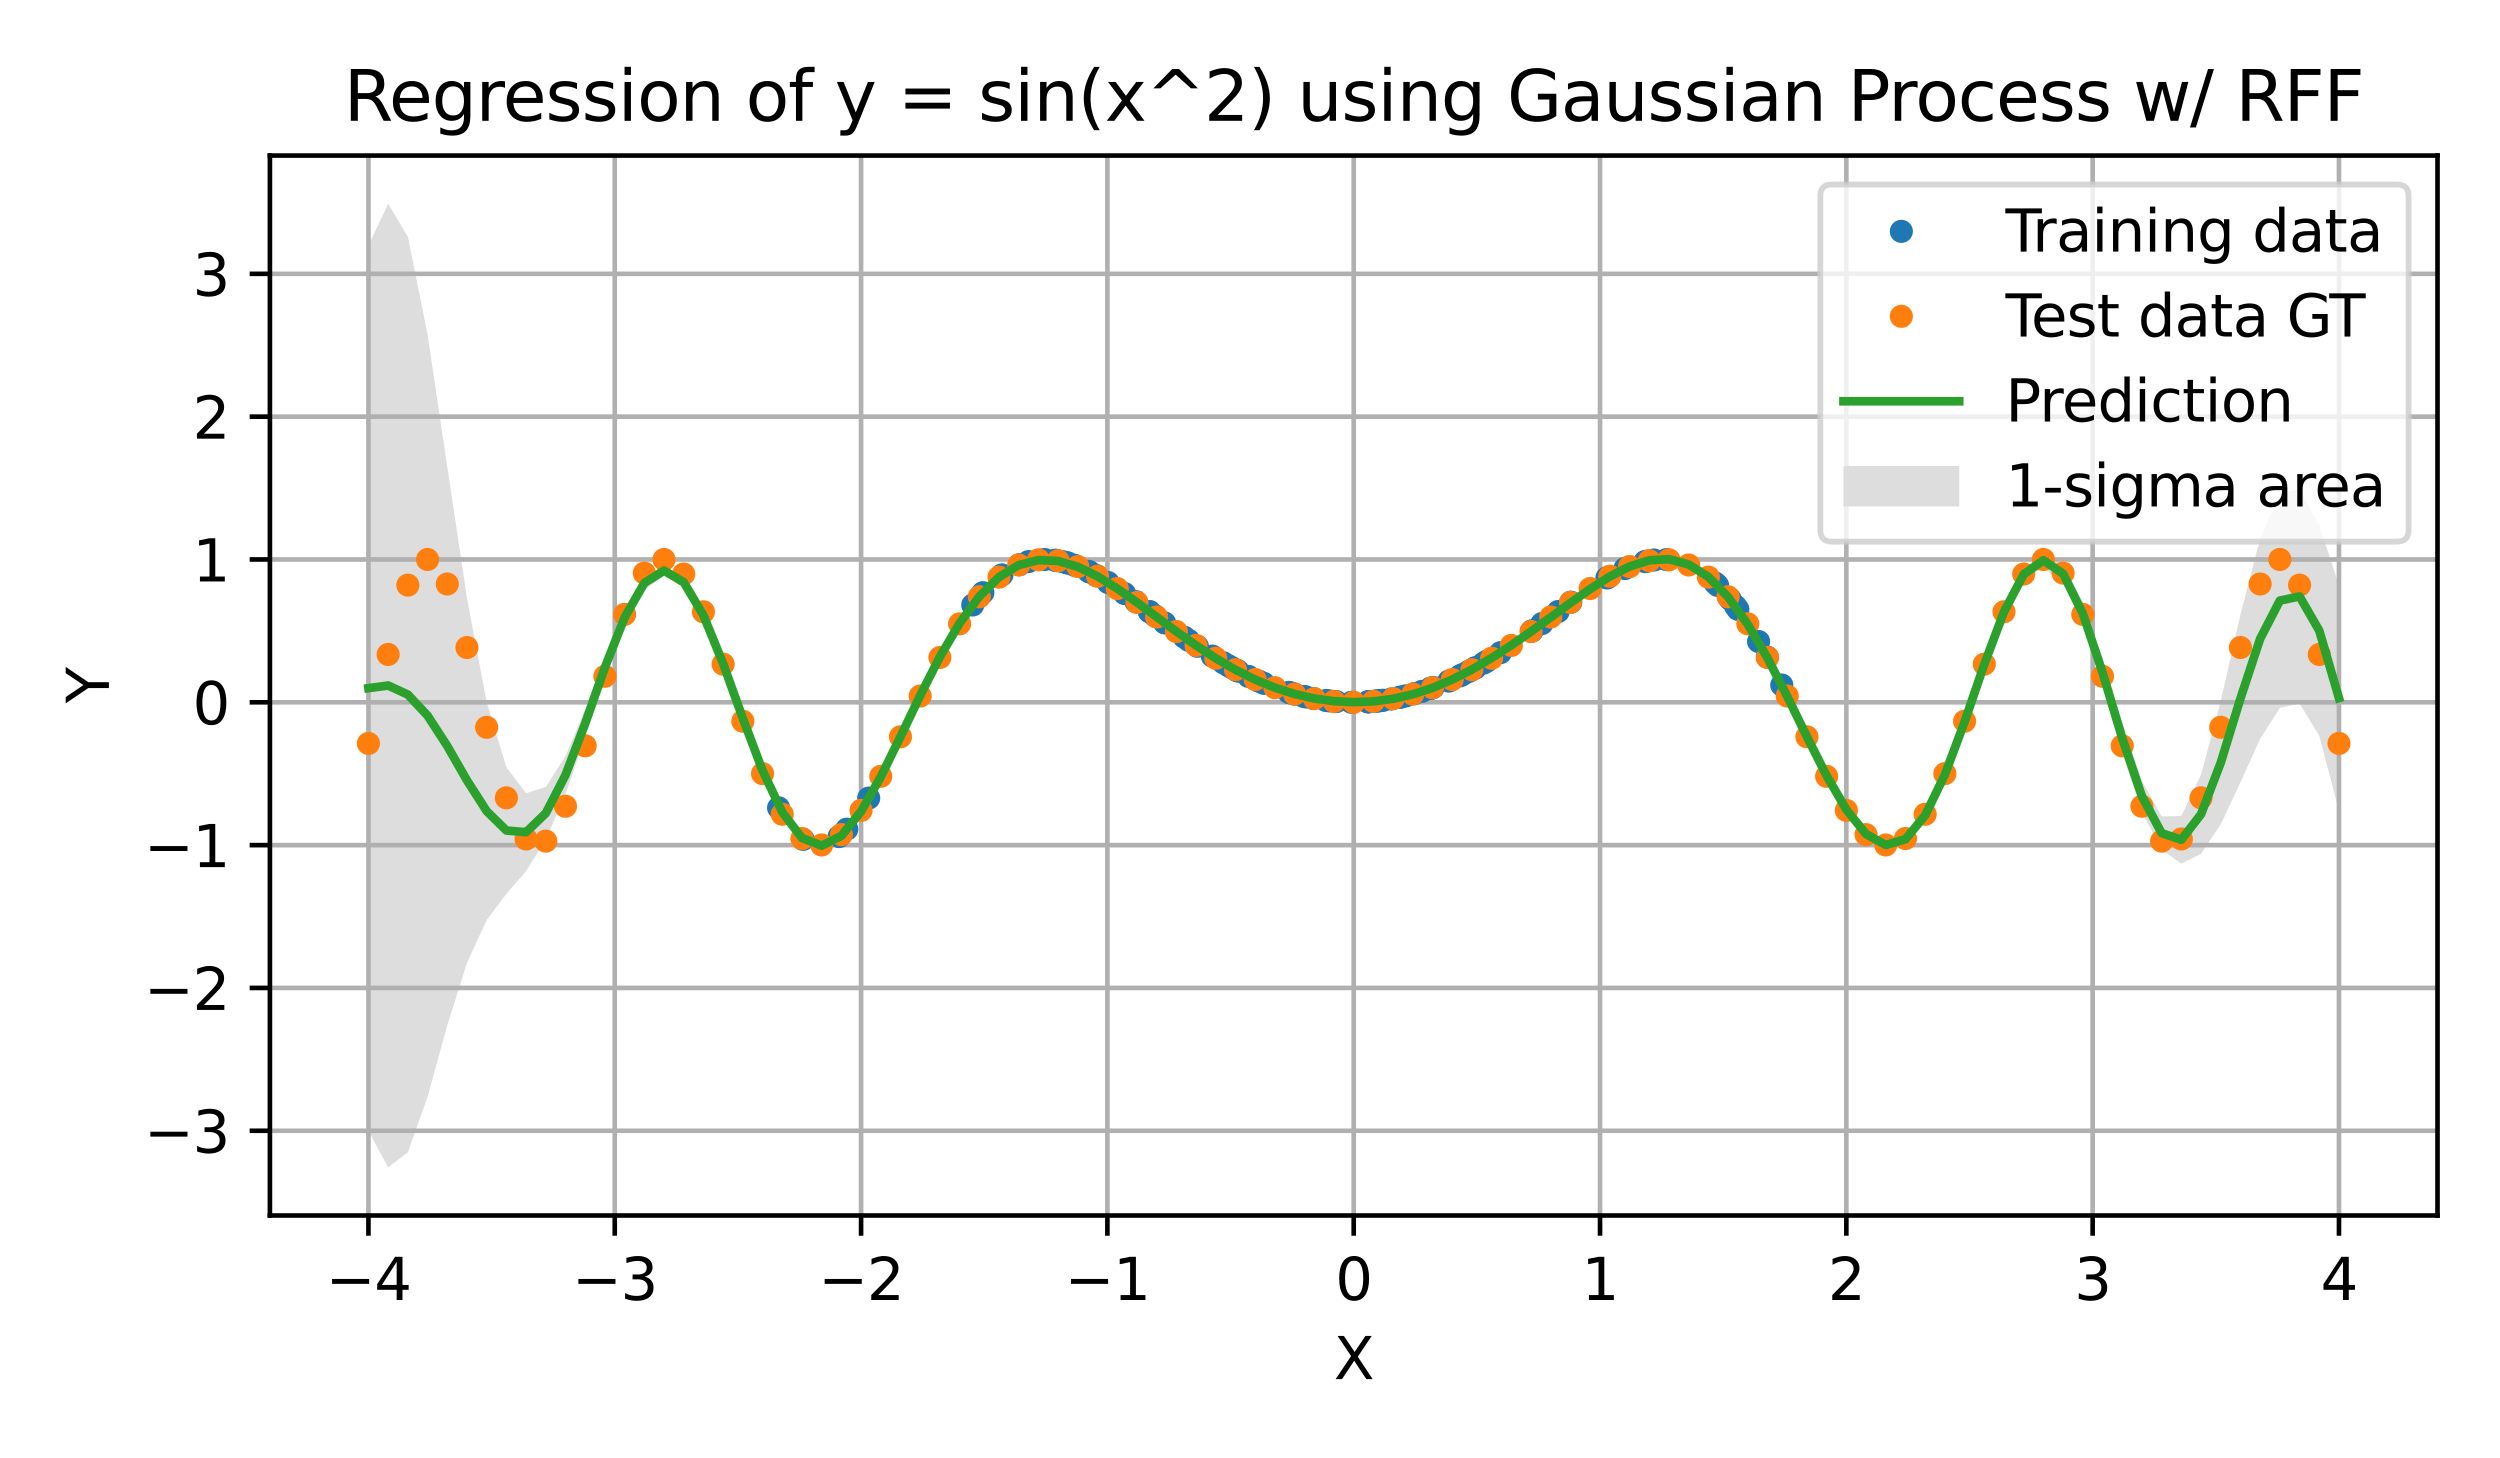 <?xml version="1.0" encoding="utf-8" standalone="no"?>
<!DOCTYPE svg PUBLIC "-//W3C//DTD SVG 1.1//EN"
  "http://www.w3.org/Graphics/SVG/1.1/DTD/svg11.dtd">
<svg xmlns:xlink="http://www.w3.org/1999/xlink" width="432pt" height="252pt" viewBox="0 0 432 252" xmlns="http://www.w3.org/2000/svg" version="1.1">
 <defs>
  <style type="text/css">*{stroke-linejoin: round; stroke-linecap: butt}</style>
 </defs>
 <g id="figure_1">
  <g id="patch_1">
   <path d="M 0 252 
L 432 252 
L 432 0 
L 0 0 
z
" style="fill: #ffffff"/>
  </g>
  <g id="axes_1">
   <g id="patch_2">
    <path d="M 46.64 210.04 
L 421.2 210.04 
L 421.2 26.88 
L 46.64 26.88 
z
" style="fill: #ffffff"/>
   </g>
   <g id="PolyCollection_1">
    <path d="M 63.665 42.389 
L 63.665 195.432 
L 67.071 201.715 
L 70.476 199.138 
L 73.881 189.523 
L 77.286 177.208 
L 80.691 166.371 
L 84.096 158.994 
L 87.501 154.451 
L 90.906 150.533 
L 94.311 145.086 
L 97.716 137.204 
L 101.121 127.418 
L 104.527 117.171 
L 107.932 108.182 
L 111.337 101.961 
L 114.742 99.533 
L 118.147 101.288 
L 121.552 106.849 
L 124.957 115.102 
L 128.362 124.506 
L 131.767 133.458 
L 135.172 140.597 
L 138.577 145.017 
L 141.983 146.325 
L 145.388 144.599 
L 148.793 140.344 
L 152.198 134.335 
L 155.603 127.39 
L 159.008 120.264 
L 162.413 113.578 
L 165.818 107.77 
L 169.223 103.122 
L 172.628 99.772 
L 176.033 97.704 
L 179.439 96.821 
L 182.844 96.981 
L 186.249 97.987 
L 189.654 99.631 
L 193.059 101.735 
L 196.464 104.118 
L 199.869 106.628 
L 203.274 109.147 
L 206.679 111.559 
L 210.084 113.777 
L 213.489 115.759 
L 216.895 117.462 
L 220.3 118.855 
L 223.705 119.942 
L 227.11 120.72 
L 230.515 121.186 
L 233.92 121.356 
L 237.325 121.224 
L 240.73 120.77 
L 244.135 119.996 
L 247.54 118.891 
L 250.945 117.451 
L 254.351 115.713 
L 257.756 113.722 
L 261.161 111.515 
L 264.566 109.152 
L 267.971 106.693 
L 271.376 104.204 
L 274.781 101.807 
L 278.186 99.653 
L 281.591 97.924 
L 284.996 96.853 
L 288.401 96.678 
L 291.807 97.59 
L 295.212 99.748 
L 298.617 103.225 
L 302.022 107.965 
L 305.427 113.797 
L 308.832 120.42 
L 312.237 127.39 
L 315.642 134.15 
L 319.047 140.031 
L 322.452 144.278 
L 325.857 146.189 
L 329.263 145.233 
L 332.668 141.153 
L 336.073 134.159 
L 339.478 125.055 
L 342.883 115.207 
L 346.288 106.347 
L 349.693 100.193 
L 353.098 98.084 
L 356.503 100.749 
L 359.908 108.034 
L 363.313 118.625 
L 366.719 130.222 
L 370.124 140.269 
L 373.529 146.856 
L 376.934 149.219 
L 380.339 147.529 
L 383.744 142.459 
L 387.149 135.194 
L 390.554 127.663 
L 393.959 122.326 
L 397.364 121.559 
L 400.769 127.152 
L 404.175 140.145 
L 404.175 101.116 
L 404.175 101.116 
L 400.769 90.796 
L 397.364 84.566 
L 393.959 85.24 
L 390.554 93.091 
L 387.149 106.199 
L 383.744 121.136 
L 380.339 133.866 
L 376.934 141.004 
L 373.529 141.077 
L 370.124 134.916 
L 366.719 124.883 
L 363.313 113.754 
L 359.908 104.004 
L 356.503 97.532 
L 353.098 95.535 
L 349.693 98.302 
L 346.288 105.089 
L 342.883 114.379 
L 339.478 124.415 
L 336.073 133.584 
L 332.668 140.633 
L 329.263 144.802 
L 325.857 145.843 
L 322.452 143.971 
L 319.047 139.76 
L 315.642 133.932 
L 312.237 127.202 
L 308.832 120.248 
L 305.427 113.644 
L 302.022 107.824 
L 298.617 103.098 
L 295.212 99.641 
L 291.807 97.489 
L 288.401 96.584 
L 284.996 96.78 
L 281.591 97.854 
L 278.186 99.58 
L 274.781 101.747 
L 271.376 104.149 
L 267.971 106.635 
L 264.566 109.102 
L 261.161 111.467 
L 257.756 113.672 
L 254.351 115.672 
L 250.945 117.408 
L 247.54 118.841 
L 244.135 119.955 
L 240.73 120.731 
L 237.325 121.175 
L 233.92 121.312 
L 230.515 121.146 
L 227.11 120.673 
L 223.705 119.9 
L 220.3 118.815 
L 216.895 117.413 
L 213.489 115.716 
L 210.084 113.736 
L 206.679 111.503 
L 203.274 109.091 
L 199.869 106.577 
L 196.464 104.057 
L 193.059 101.669 
L 189.654 99.564 
L 186.249 97.907 
L 182.844 96.9 
L 179.439 96.737 
L 176.033 97.602 
L 172.628 99.665 
L 169.223 103.017 
L 165.818 107.641 
L 162.413 113.426 
L 159.008 120.106 
L 155.603 127.219 
L 152.198 134.14 
L 148.793 140.096 
L 145.388 144.266 
L 141.983 145.931 
L 138.577 144.585 
L 135.172 140.086 
L 131.767 132.832 
L 128.362 123.765 
L 124.957 114.237 
L 121.552 105.8 
L 118.147 99.909 
L 114.742 97.656 
L 111.337 99.535 
L 107.932 105.215 
L 104.527 113.492 
L 101.121 122.6 
L 97.716 130.658 
L 94.311 135.972 
L 90.906 137.073 
L 87.501 132.571 
L 84.096 121.331 
L 80.691 103.319 
L 77.286 80.618 
L 73.881 57.792 
L 70.476 40.909 
L 67.071 35.205 
L 63.665 42.389 
z
" clip-path="url(#p728f695032)" style="fill: #dddddd"/>
   </g>
   <g id="matplotlib.axis_1">
    <g id="xtick_1">
     <g id="line2d_1">
      <path d="M 63.665 210.04 
L 63.665 26.88 
" clip-path="url(#p728f695032)" style="fill: none; stroke: #b0b0b0; stroke-width: 0.8; stroke-linecap: square"/>
     </g>
     <g id="line2d_2">
      <defs>
       <path id="mf29e3abd50" d="M 0 0 
L 0 3.5 
" style="stroke: #000000; stroke-width: 0.8"/>
      </defs>
      <g>
       <use xlink:href="#mf29e3abd50" x="63.665" y="210.04" style="stroke: #000000; stroke-width: 0.8"/>
      </g>
     </g>
     <g id="text_1">
      <!-- −4 -->
      <g transform="translate(56.294 224.638) scale(0.1 -0.1)">
       <defs>
        <path id="DejaVuSans-2212" d="M 678 2272 
L 4684 2272 
L 4684 1741 
L 678 1741 
L 678 2272 
z
" transform="scale(0.016)"/>
        <path id="DejaVuSans-34" d="M 2419 4116 
L 825 1625 
L 2419 1625 
L 2419 4116 
z
M 2253 4666 
L 3047 4666 
L 3047 1625 
L 3713 1625 
L 3713 1100 
L 3047 1100 
L 3047 0 
L 2419 0 
L 2419 1100 
L 313 1100 
L 313 1709 
L 2253 4666 
z
" transform="scale(0.016)"/>
       </defs>
       <use xlink:href="#DejaVuSans-2212"/>
       <use xlink:href="#DejaVuSans-34" x="83.789"/>
      </g>
     </g>
    </g>
    <g id="xtick_2">
     <g id="line2d_3">
      <path d="M 106.229 210.04 
L 106.229 26.88 
" clip-path="url(#p728f695032)" style="fill: none; stroke: #b0b0b0; stroke-width: 0.8; stroke-linecap: square"/>
     </g>
     <g id="line2d_4">
      <g>
       <use xlink:href="#mf29e3abd50" x="106.229" y="210.04" style="stroke: #000000; stroke-width: 0.8"/>
      </g>
     </g>
     <g id="text_2">
      <!-- −3 -->
      <g transform="translate(98.858 224.638) scale(0.1 -0.1)">
       <defs>
        <path id="DejaVuSans-33" d="M 2597 2516 
Q 3050 2419 3304 2112 
Q 3559 1806 3559 1356 
Q 3559 666 3084 287 
Q 2609 -91 1734 -91 
Q 1441 -91 1130 -33 
Q 819 25 488 141 
L 488 750 
Q 750 597 1062 519 
Q 1375 441 1716 441 
Q 2309 441 2620 675 
Q 2931 909 2931 1356 
Q 2931 1769 2642 2001 
Q 2353 2234 1838 2234 
L 1294 2234 
L 1294 2753 
L 1863 2753 
Q 2328 2753 2575 2939 
Q 2822 3125 2822 3475 
Q 2822 3834 2567 4026 
Q 2313 4219 1838 4219 
Q 1578 4219 1281 4162 
Q 984 4106 628 3988 
L 628 4550 
Q 988 4650 1302 4700 
Q 1616 4750 1894 4750 
Q 2613 4750 3031 4423 
Q 3450 4097 3450 3541 
Q 3450 3153 3228 2886 
Q 3006 2619 2597 2516 
z
" transform="scale(0.016)"/>
       </defs>
       <use xlink:href="#DejaVuSans-2212"/>
       <use xlink:href="#DejaVuSans-33" x="83.789"/>
      </g>
     </g>
    </g>
    <g id="xtick_3">
     <g id="line2d_5">
      <path d="M 148.793 210.04 
L 148.793 26.88 
" clip-path="url(#p728f695032)" style="fill: none; stroke: #b0b0b0; stroke-width: 0.8; stroke-linecap: square"/>
     </g>
     <g id="line2d_6">
      <g>
       <use xlink:href="#mf29e3abd50" x="148.793" y="210.04" style="stroke: #000000; stroke-width: 0.8"/>
      </g>
     </g>
     <g id="text_3">
      <!-- −2 -->
      <g transform="translate(141.422 224.638) scale(0.1 -0.1)">
       <defs>
        <path id="DejaVuSans-32" d="M 1228 531 
L 3431 531 
L 3431 0 
L 469 0 
L 469 531 
Q 828 903 1448 1529 
Q 2069 2156 2228 2338 
Q 2531 2678 2651 2914 
Q 2772 3150 2772 3378 
Q 2772 3750 2511 3984 
Q 2250 4219 1831 4219 
Q 1534 4219 1204 4116 
Q 875 4013 500 3803 
L 500 4441 
Q 881 4594 1212 4672 
Q 1544 4750 1819 4750 
Q 2544 4750 2975 4387 
Q 3406 4025 3406 3419 
Q 3406 3131 3298 2873 
Q 3191 2616 2906 2266 
Q 2828 2175 2409 1742 
Q 1991 1309 1228 531 
z
" transform="scale(0.016)"/>
       </defs>
       <use xlink:href="#DejaVuSans-2212"/>
       <use xlink:href="#DejaVuSans-32" x="83.789"/>
      </g>
     </g>
    </g>
    <g id="xtick_4">
     <g id="line2d_7">
      <path d="M 191.356 210.04 
L 191.356 26.88 
" clip-path="url(#p728f695032)" style="fill: none; stroke: #b0b0b0; stroke-width: 0.8; stroke-linecap: square"/>
     </g>
     <g id="line2d_8">
      <g>
       <use xlink:href="#mf29e3abd50" x="191.356" y="210.04" style="stroke: #000000; stroke-width: 0.8"/>
      </g>
     </g>
     <g id="text_4">
      <!-- −1 -->
      <g transform="translate(183.985 224.638) scale(0.1 -0.1)">
       <defs>
        <path id="DejaVuSans-31" d="M 794 531 
L 1825 531 
L 1825 4091 
L 703 3866 
L 703 4441 
L 1819 4666 
L 2450 4666 
L 2450 531 
L 3481 531 
L 3481 0 
L 794 0 
L 794 531 
z
" transform="scale(0.016)"/>
       </defs>
       <use xlink:href="#DejaVuSans-2212"/>
       <use xlink:href="#DejaVuSans-31" x="83.789"/>
      </g>
     </g>
    </g>
    <g id="xtick_5">
     <g id="line2d_9">
      <path d="M 233.92 210.04 
L 233.92 26.88 
" clip-path="url(#p728f695032)" style="fill: none; stroke: #b0b0b0; stroke-width: 0.8; stroke-linecap: square"/>
     </g>
     <g id="line2d_10">
      <g>
       <use xlink:href="#mf29e3abd50" x="233.92" y="210.04" style="stroke: #000000; stroke-width: 0.8"/>
      </g>
     </g>
     <g id="text_5">
      <!-- 0 -->
      <g transform="translate(230.739 224.638) scale(0.1 -0.1)">
       <defs>
        <path id="DejaVuSans-30" d="M 2034 4250 
Q 1547 4250 1301 3770 
Q 1056 3291 1056 2328 
Q 1056 1369 1301 889 
Q 1547 409 2034 409 
Q 2525 409 2770 889 
Q 3016 1369 3016 2328 
Q 3016 3291 2770 3770 
Q 2525 4250 2034 4250 
z
M 2034 4750 
Q 2819 4750 3233 4129 
Q 3647 3509 3647 2328 
Q 3647 1150 3233 529 
Q 2819 -91 2034 -91 
Q 1250 -91 836 529 
Q 422 1150 422 2328 
Q 422 3509 836 4129 
Q 1250 4750 2034 4750 
z
" transform="scale(0.016)"/>
       </defs>
       <use xlink:href="#DejaVuSans-30"/>
      </g>
     </g>
    </g>
    <g id="xtick_6">
     <g id="line2d_11">
      <path d="M 276.484 210.04 
L 276.484 26.88 
" clip-path="url(#p728f695032)" style="fill: none; stroke: #b0b0b0; stroke-width: 0.8; stroke-linecap: square"/>
     </g>
     <g id="line2d_12">
      <g>
       <use xlink:href="#mf29e3abd50" x="276.484" y="210.04" style="stroke: #000000; stroke-width: 0.8"/>
      </g>
     </g>
     <g id="text_6">
      <!-- 1 -->
      <g transform="translate(273.302 224.638) scale(0.1 -0.1)">
       <use xlink:href="#DejaVuSans-31"/>
      </g>
     </g>
    </g>
    <g id="xtick_7">
     <g id="line2d_13">
      <path d="M 319.047 210.04 
L 319.047 26.88 
" clip-path="url(#p728f695032)" style="fill: none; stroke: #b0b0b0; stroke-width: 0.8; stroke-linecap: square"/>
     </g>
     <g id="line2d_14">
      <g>
       <use xlink:href="#mf29e3abd50" x="319.047" y="210.04" style="stroke: #000000; stroke-width: 0.8"/>
      </g>
     </g>
     <g id="text_7">
      <!-- 2 -->
      <g transform="translate(315.866 224.638) scale(0.1 -0.1)">
       <use xlink:href="#DejaVuSans-32"/>
      </g>
     </g>
    </g>
    <g id="xtick_8">
     <g id="line2d_15">
      <path d="M 361.611 210.04 
L 361.611 26.88 
" clip-path="url(#p728f695032)" style="fill: none; stroke: #b0b0b0; stroke-width: 0.8; stroke-linecap: square"/>
     </g>
     <g id="line2d_16">
      <g>
       <use xlink:href="#mf29e3abd50" x="361.611" y="210.04" style="stroke: #000000; stroke-width: 0.8"/>
      </g>
     </g>
     <g id="text_8">
      <!-- 3 -->
      <g transform="translate(358.43 224.638) scale(0.1 -0.1)">
       <use xlink:href="#DejaVuSans-33"/>
      </g>
     </g>
    </g>
    <g id="xtick_9">
     <g id="line2d_17">
      <path d="M 404.175 210.04 
L 404.175 26.88 
" clip-path="url(#p728f695032)" style="fill: none; stroke: #b0b0b0; stroke-width: 0.8; stroke-linecap: square"/>
     </g>
     <g id="line2d_18">
      <g>
       <use xlink:href="#mf29e3abd50" x="404.175" y="210.04" style="stroke: #000000; stroke-width: 0.8"/>
      </g>
     </g>
     <g id="text_9">
      <!-- 4 -->
      <g transform="translate(400.993 224.638) scale(0.1 -0.1)">
       <use xlink:href="#DejaVuSans-34"/>
      </g>
     </g>
    </g>
    <g id="text_10">
     <!-- X -->
     <g transform="translate(230.495 238.317) scale(0.1 -0.1)">
      <defs>
       <path id="DejaVuSans-58" d="M 403 4666 
L 1081 4666 
L 2241 2931 
L 3406 4666 
L 4084 4666 
L 2584 2425 
L 4184 0 
L 3506 0 
L 2194 1984 
L 872 0 
L 191 0 
L 1856 2491 
L 403 4666 
z
" transform="scale(0.016)"/>
      </defs>
      <use xlink:href="#DejaVuSans-58"/>
     </g>
    </g>
   </g>
   <g id="matplotlib.axis_2">
    <g id="ytick_1">
     <g id="line2d_19">
      <path d="M 46.64 195.395 
L 421.2 195.395 
" clip-path="url(#p728f695032)" style="fill: none; stroke: #b0b0b0; stroke-width: 0.8; stroke-linecap: square"/>
     </g>
     <g id="line2d_20">
      <defs>
       <path id="m673d226efd" d="M 0 0 
L -3.5 0 
" style="stroke: #000000; stroke-width: 0.8"/>
      </defs>
      <g>
       <use xlink:href="#m673d226efd" x="46.64" y="195.395" style="stroke: #000000; stroke-width: 0.8"/>
      </g>
     </g>
     <g id="text_11">
      <!-- −3 -->
      <g transform="translate(24.898 199.194) scale(0.1 -0.1)">
       <use xlink:href="#DejaVuSans-2212"/>
       <use xlink:href="#DejaVuSans-33" x="83.789"/>
      </g>
     </g>
    </g>
    <g id="ytick_2">
     <g id="line2d_21">
      <path d="M 46.64 170.716 
L 421.2 170.716 
" clip-path="url(#p728f695032)" style="fill: none; stroke: #b0b0b0; stroke-width: 0.8; stroke-linecap: square"/>
     </g>
     <g id="line2d_22">
      <g>
       <use xlink:href="#m673d226efd" x="46.64" y="170.716" style="stroke: #000000; stroke-width: 0.8"/>
      </g>
     </g>
     <g id="text_12">
      <!-- −2 -->
      <g transform="translate(24.898 174.515) scale(0.1 -0.1)">
       <use xlink:href="#DejaVuSans-2212"/>
       <use xlink:href="#DejaVuSans-32" x="83.789"/>
      </g>
     </g>
    </g>
    <g id="ytick_3">
     <g id="line2d_23">
      <path d="M 46.64 146.037 
L 421.2 146.037 
" clip-path="url(#p728f695032)" style="fill: none; stroke: #b0b0b0; stroke-width: 0.8; stroke-linecap: square"/>
     </g>
     <g id="line2d_24">
      <g>
       <use xlink:href="#m673d226efd" x="46.64" y="146.037" style="stroke: #000000; stroke-width: 0.8"/>
      </g>
     </g>
     <g id="text_13">
      <!-- −1 -->
      <g transform="translate(24.898 149.836) scale(0.1 -0.1)">
       <use xlink:href="#DejaVuSans-2212"/>
       <use xlink:href="#DejaVuSans-31" x="83.789"/>
      </g>
     </g>
    </g>
    <g id="ytick_4">
     <g id="line2d_25">
      <path d="M 46.64 121.358 
L 421.2 121.358 
" clip-path="url(#p728f695032)" style="fill: none; stroke: #b0b0b0; stroke-width: 0.8; stroke-linecap: square"/>
     </g>
     <g id="line2d_26">
      <g>
       <use xlink:href="#m673d226efd" x="46.64" y="121.358" style="stroke: #000000; stroke-width: 0.8"/>
      </g>
     </g>
     <g id="text_14">
      <!-- 0 -->
      <g transform="translate(33.278 125.157) scale(0.1 -0.1)">
       <use xlink:href="#DejaVuSans-30"/>
      </g>
     </g>
    </g>
    <g id="ytick_5">
     <g id="line2d_27">
      <path d="M 46.64 96.678 
L 421.2 96.678 
" clip-path="url(#p728f695032)" style="fill: none; stroke: #b0b0b0; stroke-width: 0.8; stroke-linecap: square"/>
     </g>
     <g id="line2d_28">
      <g>
       <use xlink:href="#m673d226efd" x="46.64" y="96.678" style="stroke: #000000; stroke-width: 0.8"/>
      </g>
     </g>
     <g id="text_15">
      <!-- 1 -->
      <g transform="translate(33.278 100.478) scale(0.1 -0.1)">
       <use xlink:href="#DejaVuSans-31"/>
      </g>
     </g>
    </g>
    <g id="ytick_6">
     <g id="line2d_29">
      <path d="M 46.64 71.999 
L 421.2 71.999 
" clip-path="url(#p728f695032)" style="fill: none; stroke: #b0b0b0; stroke-width: 0.8; stroke-linecap: square"/>
     </g>
     <g id="line2d_30">
      <g>
       <use xlink:href="#m673d226efd" x="46.64" y="71.999" style="stroke: #000000; stroke-width: 0.8"/>
      </g>
     </g>
     <g id="text_16">
      <!-- 2 -->
      <g transform="translate(33.278 75.799) scale(0.1 -0.1)">
       <use xlink:href="#DejaVuSans-32"/>
      </g>
     </g>
    </g>
    <g id="ytick_7">
     <g id="line2d_31">
      <path d="M 46.64 47.32 
L 421.2 47.32 
" clip-path="url(#p728f695032)" style="fill: none; stroke: #b0b0b0; stroke-width: 0.8; stroke-linecap: square"/>
     </g>
     <g id="line2d_32">
      <g>
       <use xlink:href="#m673d226efd" x="46.64" y="47.32" style="stroke: #000000; stroke-width: 0.8"/>
      </g>
     </g>
     <g id="text_17">
      <!-- 3 -->
      <g transform="translate(33.278 51.119) scale(0.1 -0.1)">
       <use xlink:href="#DejaVuSans-33"/>
      </g>
     </g>
    </g>
    <g id="text_18">
     <!-- Y -->
     <g transform="translate(18.818 121.514) rotate(-90) scale(0.1 -0.1)">
      <defs>
       <path id="DejaVuSans-59" d="M -13 4666 
L 666 4666 
L 1959 2747 
L 3244 4666 
L 3922 4666 
L 2272 2222 
L 2272 0 
L 1638 0 
L 1638 2222 
L -13 4666 
z
" transform="scale(0.016)"/>
      </defs>
      <use xlink:href="#DejaVuSans-59"/>
     </g>
    </g>
   </g>
   <g id="line2d_33">
    <defs>
     <path id="m4717776b8f" d="M 0 1.5 
C 0.398 1.5 0.779 1.342 1.061 1.061 
C 1.342 0.779 1.5 0.398 1.5 0 
C 1.5 -0.398 1.342 -0.779 1.061 -1.061 
C 0.779 -1.342 0.398 -1.5 0 -1.5 
C -0.398 -1.5 -0.779 -1.342 -1.061 -1.061 
C -1.342 -0.779 -1.5 -0.398 -1.5 0 
C -1.5 0.398 -1.342 0.779 -1.061 1.061 
C -0.779 1.342 -0.398 1.5 0 1.5 
z
" style="stroke: #1f77b4"/>
    </defs>
    <g clip-path="url(#p728f695032)">
     <use xlink:href="#m4717776b8f" x="185.66" y="97.675" style="fill: #1f77b4; stroke: #1f77b4"/>
     <use xlink:href="#m4717776b8f" x="238.335" y="121.092" style="fill: #1f77b4; stroke: #1f77b4"/>
     <use xlink:href="#m4717776b8f" x="134.538" y="139.592" style="fill: #1f77b4; stroke: #1f77b4"/>
     <use xlink:href="#m4717776b8f" x="183.546" y="97.035" style="fill: #1f77b4; stroke: #1f77b4"/>
     <use xlink:href="#m4717776b8f" x="269.251" y="105.667" style="fill: #1f77b4; stroke: #1f77b4"/>
     <use xlink:href="#m4717776b8f" x="254.959" y="115.388" style="fill: #1f77b4; stroke: #1f77b4"/>
     <use xlink:href="#m4717776b8f" x="237.209" y="121.21" style="fill: #1f77b4; stroke: #1f77b4"/>
     <use xlink:href="#m4717776b8f" x="237.731" y="121.16" style="fill: #1f77b4; stroke: #1f77b4"/>
     <use xlink:href="#m4717776b8f" x="194.323" y="102.567" style="fill: #1f77b4; stroke: #1f77b4"/>
     <use xlink:href="#m4717776b8f" x="217.525" y="117.71" style="fill: #1f77b4; stroke: #1f77b4"/>
     <use xlink:href="#m4717776b8f" x="173.135" y="99.339" style="fill: #1f77b4; stroke: #1f77b4"/>
     <use xlink:href="#m4717776b8f" x="233.522" y="121.355" style="fill: #1f77b4; stroke: #1f77b4"/>
     <use xlink:href="#m4717776b8f" x="241.809" y="120.51" style="fill: #1f77b4; stroke: #1f77b4"/>
     <use xlink:href="#m4717776b8f" x="238.144" y="121.114" style="fill: #1f77b4; stroke: #1f77b4"/>
     <use xlink:href="#m4717776b8f" x="209.491" y="113.375" style="fill: #1f77b4; stroke: #1f77b4"/>
     <use xlink:href="#m4717776b8f" x="226.946" y="120.695" style="fill: #1f77b4; stroke: #1f77b4"/>
     <use xlink:href="#m4717776b8f" x="244.388" y="119.866" style="fill: #1f77b4; stroke: #1f77b4"/>
     <use xlink:href="#m4717776b8f" x="300.308" y="105.294" style="fill: #1f77b4; stroke: #1f77b4"/>
     <use xlink:href="#m4717776b8f" x="222.702" y="119.645" style="fill: #1f77b4; stroke: #1f77b4"/>
     <use xlink:href="#m4717776b8f" x="230.909" y="121.234" style="fill: #1f77b4; stroke: #1f77b4"/>
     <use xlink:href="#m4717776b8f" x="237.722" y="121.161" style="fill: #1f77b4; stroke: #1f77b4"/>
     <use xlink:href="#m4717776b8f" x="198.627" y="105.695" style="fill: #1f77b4; stroke: #1f77b4"/>
     <use xlink:href="#m4717776b8f" x="242.14" y="120.437" style="fill: #1f77b4; stroke: #1f77b4"/>
     <use xlink:href="#m4717776b8f" x="213.966" y="115.977" style="fill: #1f77b4; stroke: #1f77b4"/>
     <use xlink:href="#m4717776b8f" x="299.898" y="104.739" style="fill: #1f77b4; stroke: #1f77b4"/>
     <use xlink:href="#m4717776b8f" x="252.744" y="116.561" style="fill: #1f77b4; stroke: #1f77b4"/>
     <use xlink:href="#m4717776b8f" x="213.682" y="115.825" style="fill: #1f77b4; stroke: #1f77b4"/>
     <use xlink:href="#m4717776b8f" x="240.428" y="120.781" style="fill: #1f77b4; stroke: #1f77b4"/>
     <use xlink:href="#m4717776b8f" x="284.549" y="96.978" style="fill: #1f77b4; stroke: #1f77b4"/>
     <use xlink:href="#m4717776b8f" x="191.473" y="100.664" style="fill: #1f77b4; stroke: #1f77b4"/>
     <use xlink:href="#m4717776b8f" x="305.39" y="113.545" style="fill: #1f77b4; stroke: #1f77b4"/>
     <use xlink:href="#m4717776b8f" x="252.288" y="116.788" style="fill: #1f77b4; stroke: #1f77b4"/>
     <use xlink:href="#m4717776b8f" x="211.371" y="114.522" style="fill: #1f77b4; stroke: #1f77b4"/>
     <use xlink:href="#m4717776b8f" x="238.714" y="121.045" style="fill: #1f77b4; stroke: #1f77b4"/>
     <use xlink:href="#m4717776b8f" x="225.679" y="120.433" style="fill: #1f77b4; stroke: #1f77b4"/>
     <use xlink:href="#m4717776b8f" x="184.321" y="97.236" style="fill: #1f77b4; stroke: #1f77b4"/>
     <use xlink:href="#m4717776b8f" x="182.363" y="96.811" style="fill: #1f77b4; stroke: #1f77b4"/>
     <use xlink:href="#m4717776b8f" x="138.767" y="145.039" style="fill: #1f77b4; stroke: #1f77b4"/>
     <use xlink:href="#m4717776b8f" x="223.75" y="119.949" style="fill: #1f77b4; stroke: #1f77b4"/>
     <use xlink:href="#m4717776b8f" x="213.678" y="115.823" style="fill: #1f77b4; stroke: #1f77b4"/>
     <use xlink:href="#m4717776b8f" x="277.788" y="99.802" style="fill: #1f77b4; stroke: #1f77b4"/>
     <use xlink:href="#m4717776b8f" x="215.736" y="116.878" style="fill: #1f77b4; stroke: #1f77b4"/>
     <use xlink:href="#m4717776b8f" x="189.456" y="99.462" style="fill: #1f77b4; stroke: #1f77b4"/>
     <use xlink:href="#m4717776b8f" x="247.137" y="118.981" style="fill: #1f77b4; stroke: #1f77b4"/>
     <use xlink:href="#m4717776b8f" x="168.094" y="104.538" style="fill: #1f77b4; stroke: #1f77b4"/>
     <use xlink:href="#m4717776b8f" x="236.363" y="121.276" style="fill: #1f77b4; stroke: #1f77b4"/>
     <use xlink:href="#m4717776b8f" x="271.439" y="104.054" style="fill: #1f77b4; stroke: #1f77b4"/>
     <use xlink:href="#m4717776b8f" x="184.517" y="97.293" style="fill: #1f77b4; stroke: #1f77b4"/>
     <use xlink:href="#m4717776b8f" x="296.807" y="101.16" style="fill: #1f77b4; stroke: #1f77b4"/>
     <use xlink:href="#m4717776b8f" x="198.622" y="105.692" style="fill: #1f77b4; stroke: #1f77b4"/>
     <use xlink:href="#m4717776b8f" x="307.893" y="118.376" style="fill: #1f77b4; stroke: #1f77b4"/>
     <use xlink:href="#m4717776b8f" x="225.312" y="120.349" style="fill: #1f77b4; stroke: #1f77b4"/>
     <use xlink:href="#m4717776b8f" x="254.87" y="115.437" style="fill: #1f77b4; stroke: #1f77b4"/>
     <use xlink:href="#m4717776b8f" x="188.322" y="98.855" style="fill: #1f77b4; stroke: #1f77b4"/>
     <use xlink:href="#m4717776b8f" x="266.441" y="107.754" style="fill: #1f77b4; stroke: #1f77b4"/>
     <use xlink:href="#m4717776b8f" x="169.836" y="102.419" style="fill: #1f77b4; stroke: #1f77b4"/>
     <use xlink:href="#m4717776b8f" x="256.368" y="114.581" style="fill: #1f77b4; stroke: #1f77b4"/>
     <use xlink:href="#m4717776b8f" x="253.766" y="116.035" style="fill: #1f77b4; stroke: #1f77b4"/>
     <use xlink:href="#m4717776b8f" x="146.323" y="143.283" style="fill: #1f77b4; stroke: #1f77b4"/>
     <use xlink:href="#m4717776b8f" x="285.806" y="96.767" style="fill: #1f77b4; stroke: #1f77b4"/>
     <use xlink:href="#m4717776b8f" x="264.638" y="109.077" style="fill: #1f77b4; stroke: #1f77b4"/>
     <use xlink:href="#m4717776b8f" x="196.284" y="103.968" style="fill: #1f77b4; stroke: #1f77b4"/>
     <use xlink:href="#m4717776b8f" x="205.388" y="110.638" style="fill: #1f77b4; stroke: #1f77b4"/>
     <use xlink:href="#m4717776b8f" x="229.758" y="121.122" style="fill: #1f77b4; stroke: #1f77b4"/>
     <use xlink:href="#m4717776b8f" x="176.156" y="97.579" style="fill: #1f77b4; stroke: #1f77b4"/>
     <use xlink:href="#m4717776b8f" x="242.913" y="120.256" style="fill: #1f77b4; stroke: #1f77b4"/>
     <use xlink:href="#m4717776b8f" x="298.976" y="103.56" style="fill: #1f77b4; stroke: #1f77b4"/>
     <use xlink:href="#m4717776b8f" x="204.641" y="110.11" style="fill: #1f77b4; stroke: #1f77b4"/>
     <use xlink:href="#m4717776b8f" x="250.355" y="117.691" style="fill: #1f77b4; stroke: #1f77b4"/>
     <use xlink:href="#m4717776b8f" x="259.277" y="112.781" style="fill: #1f77b4; stroke: #1f77b4"/>
     <use xlink:href="#m4717776b8f" x="287.959" y="96.699" style="fill: #1f77b4; stroke: #1f77b4"/>
     <use xlink:href="#m4717776b8f" x="303.884" y="110.853" style="fill: #1f77b4; stroke: #1f77b4"/>
     <use xlink:href="#m4717776b8f" x="182.469" y="96.827" style="fill: #1f77b4; stroke: #1f77b4"/>
     <use xlink:href="#m4717776b8f" x="236.408" y="121.273" style="fill: #1f77b4; stroke: #1f77b4"/>
     <use xlink:href="#m4717776b8f" x="206.904" y="111.682" style="fill: #1f77b4; stroke: #1f77b4"/>
     <use xlink:href="#m4717776b8f" x="212.907" y="115.402" style="fill: #1f77b4; stroke: #1f77b4"/>
     <use xlink:href="#m4717776b8f" x="236.527" y="121.265" style="fill: #1f77b4; stroke: #1f77b4"/>
     <use xlink:href="#m4717776b8f" x="212.228" y="115.019" style="fill: #1f77b4; stroke: #1f77b4"/>
     <use xlink:href="#m4717776b8f" x="247.274" y="118.932" style="fill: #1f77b4; stroke: #1f77b4"/>
     <use xlink:href="#m4717776b8f" x="150.116" y="137.908" style="fill: #1f77b4; stroke: #1f77b4"/>
     <use xlink:href="#m4717776b8f" x="284.248" y="97.046" style="fill: #1f77b4; stroke: #1f77b4"/>
     <use xlink:href="#m4717776b8f" x="180.528" y="96.679" style="fill: #1f77b4; stroke: #1f77b4"/>
     <use xlink:href="#m4717776b8f" x="256.881" y="114.277" style="fill: #1f77b4; stroke: #1f77b4"/>
     <use xlink:href="#m4717776b8f" x="239.035" y="121.001" style="fill: #1f77b4; stroke: #1f77b4"/>
     <use xlink:href="#m4717776b8f" x="247.388" y="118.891" style="fill: #1f77b4; stroke: #1f77b4"/>
     <use xlink:href="#m4717776b8f" x="177.73" y="97.042" style="fill: #1f77b4; stroke: #1f77b4"/>
     <use xlink:href="#m4717776b8f" x="229.134" y="121.046" style="fill: #1f77b4; stroke: #1f77b4"/>
     <use xlink:href="#m4717776b8f" x="223.05" y="119.749" style="fill: #1f77b4; stroke: #1f77b4"/>
     <use xlink:href="#m4717776b8f" x="296.362" y="100.733" style="fill: #1f77b4; stroke: #1f77b4"/>
     <use xlink:href="#m4717776b8f" x="199.567" y="106.395" style="fill: #1f77b4; stroke: #1f77b4"/>
     <use xlink:href="#m4717776b8f" x="264.741" y="109.002" style="fill: #1f77b4; stroke: #1f77b4"/>
     <use xlink:href="#m4717776b8f" x="277.677" y="99.866" style="fill: #1f77b4; stroke: #1f77b4"/>
     <use xlink:href="#m4717776b8f" x="188.093" y="98.739" style="fill: #1f77b4; stroke: #1f77b4"/>
     <use xlink:href="#m4717776b8f" x="280.792" y="98.244" style="fill: #1f77b4; stroke: #1f77b4"/>
     <use xlink:href="#m4717776b8f" x="218.382" y="118.079" style="fill: #1f77b4; stroke: #1f77b4"/>
     <use xlink:href="#m4717776b8f" x="247.659" y="118.791" style="fill: #1f77b4; stroke: #1f77b4"/>
     <use xlink:href="#m4717776b8f" x="144.998" y="144.559" style="fill: #1f77b4; stroke: #1f77b4"/>
     <use xlink:href="#m4717776b8f" x="254.302" y="115.748" style="fill: #1f77b4; stroke: #1f77b4"/>
     <use xlink:href="#m4717776b8f" x="245.696" y="119.47" style="fill: #1f77b4; stroke: #1f77b4"/>
     <use xlink:href="#m4717776b8f" x="201.252" y="107.646" style="fill: #1f77b4; stroke: #1f77b4"/>
    </g>
   </g>
   <g id="line2d_34">
    <defs>
     <path id="mc2146fccfe" d="M 0 1.5 
C 0.398 1.5 0.779 1.342 1.061 1.061 
C 1.342 0.779 1.5 0.398 1.5 0 
C 1.5 -0.398 1.342 -0.779 1.061 -1.061 
C 0.779 -1.342 0.398 -1.5 0 -1.5 
C -0.398 -1.5 -0.779 -1.342 -1.061 -1.061 
C -1.342 -0.779 -1.5 -0.398 -1.5 0 
C -1.5 0.398 -1.342 0.779 -1.061 1.061 
C -0.779 1.342 -0.398 1.5 0 1.5 
z
" style="stroke: #ff7f0e"/>
    </defs>
    <g clip-path="url(#p728f695032)">
     <use xlink:href="#mc2146fccfe" x="63.665" y="128.463" style="fill: #ff7f0e; stroke: #ff7f0e"/>
     <use xlink:href="#mc2146fccfe" x="67.071" y="113.091" style="fill: #ff7f0e; stroke: #ff7f0e"/>
     <use xlink:href="#mc2146fccfe" x="70.476" y="101.107" style="fill: #ff7f0e; stroke: #ff7f0e"/>
     <use xlink:href="#mc2146fccfe" x="73.881" y="96.678" style="fill: #ff7f0e; stroke: #ff7f0e"/>
     <use xlink:href="#mc2146fccfe" x="77.286" y="100.916" style="fill: #ff7f0e; stroke: #ff7f0e"/>
     <use xlink:href="#mc2146fccfe" x="80.691" y="111.892" style="fill: #ff7f0e; stroke: #ff7f0e"/>
     <use xlink:href="#mc2146fccfe" x="84.096" y="125.678" style="fill: #ff7f0e; stroke: #ff7f0e"/>
     <use xlink:href="#mc2146fccfe" x="87.501" y="137.866" style="fill: #ff7f0e; stroke: #ff7f0e"/>
     <use xlink:href="#mc2146fccfe" x="90.906" y="144.978" style="fill: #ff7f0e; stroke: #ff7f0e"/>
     <use xlink:href="#mc2146fccfe" x="94.311" y="145.346" style="fill: #ff7f0e; stroke: #ff7f0e"/>
     <use xlink:href="#mc2146fccfe" x="97.716" y="139.321" style="fill: #ff7f0e; stroke: #ff7f0e"/>
     <use xlink:href="#mc2146fccfe" x="101.121" y="128.877" style="fill: #ff7f0e; stroke: #ff7f0e"/>
     <use xlink:href="#mc2146fccfe" x="104.527" y="116.862" style="fill: #ff7f0e; stroke: #ff7f0e"/>
     <use xlink:href="#mc2146fccfe" x="107.932" y="106.164" style="fill: #ff7f0e; stroke: #ff7f0e"/>
     <use xlink:href="#mc2146fccfe" x="111.337" y="99.033" style="fill: #ff7f0e; stroke: #ff7f0e"/>
     <use xlink:href="#mc2146fccfe" x="114.742" y="96.681" style="fill: #ff7f0e; stroke: #ff7f0e"/>
     <use xlink:href="#mc2146fccfe" x="118.147" y="99.196" style="fill: #ff7f0e; stroke: #ff7f0e"/>
     <use xlink:href="#mc2146fccfe" x="121.552" y="105.717" style="fill: #ff7f0e; stroke: #ff7f0e"/>
     <use xlink:href="#mc2146fccfe" x="124.957" y="114.765" style="fill: #ff7f0e; stroke: #ff7f0e"/>
     <use xlink:href="#mc2146fccfe" x="128.362" y="124.625" style="fill: #ff7f0e; stroke: #ff7f0e"/>
     <use xlink:href="#mc2146fccfe" x="131.767" y="133.688" style="fill: #ff7f0e; stroke: #ff7f0e"/>
     <use xlink:href="#mc2146fccfe" x="135.172" y="140.701" style="fill: #ff7f0e; stroke: #ff7f0e"/>
     <use xlink:href="#mc2146fccfe" x="138.577" y="144.896" style="fill: #ff7f0e; stroke: #ff7f0e"/>
     <use xlink:href="#mc2146fccfe" x="141.983" y="146.01" style="fill: #ff7f0e; stroke: #ff7f0e"/>
     <use xlink:href="#mc2146fccfe" x="145.388" y="144.221" style="fill: #ff7f0e; stroke: #ff7f0e"/>
     <use xlink:href="#mc2146fccfe" x="148.793" y="140.035" style="fill: #ff7f0e; stroke: #ff7f0e"/>
     <use xlink:href="#mc2146fccfe" x="152.198" y="134.148" style="fill: #ff7f0e; stroke: #ff7f0e"/>
     <use xlink:href="#mc2146fccfe" x="155.603" y="127.32" style="fill: #ff7f0e; stroke: #ff7f0e"/>
     <use xlink:href="#mc2146fccfe" x="159.008" y="120.272" style="fill: #ff7f0e; stroke: #ff7f0e"/>
     <use xlink:href="#mc2146fccfe" x="162.413" y="113.613" style="fill: #ff7f0e; stroke: #ff7f0e"/>
     <use xlink:href="#mc2146fccfe" x="165.818" y="107.8" style="fill: #ff7f0e; stroke: #ff7f0e"/>
     <use xlink:href="#mc2146fccfe" x="169.223" y="103.126" style="fill: #ff7f0e; stroke: #ff7f0e"/>
     <use xlink:href="#mc2146fccfe" x="172.628" y="99.733" style="fill: #ff7f0e; stroke: #ff7f0e"/>
     <use xlink:href="#mc2146fccfe" x="176.033" y="97.631" style="fill: #ff7f0e; stroke: #ff7f0e"/>
     <use xlink:href="#mc2146fccfe" x="179.439" y="96.735" style="fill: #ff7f0e; stroke: #ff7f0e"/>
     <use xlink:href="#mc2146fccfe" x="182.844" y="96.889" style="fill: #ff7f0e; stroke: #ff7f0e"/>
     <use xlink:href="#mc2146fccfe" x="186.249" y="97.903" style="fill: #ff7f0e; stroke: #ff7f0e"/>
     <use xlink:href="#mc2146fccfe" x="189.654" y="99.573" style="fill: #ff7f0e; stroke: #ff7f0e"/>
     <use xlink:href="#mc2146fccfe" x="193.059" y="101.699" style="fill: #ff7f0e; stroke: #ff7f0e"/>
     <use xlink:href="#mc2146fccfe" x="196.464" y="104.1" style="fill: #ff7f0e; stroke: #ff7f0e"/>
     <use xlink:href="#mc2146fccfe" x="199.869" y="106.619" style="fill: #ff7f0e; stroke: #ff7f0e"/>
     <use xlink:href="#mc2146fccfe" x="203.274" y="109.129" style="fill: #ff7f0e; stroke: #ff7f0e"/>
     <use xlink:href="#mc2146fccfe" x="206.679" y="111.529" style="fill: #ff7f0e; stroke: #ff7f0e"/>
     <use xlink:href="#mc2146fccfe" x="210.084" y="113.744" style="fill: #ff7f0e; stroke: #ff7f0e"/>
     <use xlink:href="#mc2146fccfe" x="213.489" y="115.722" style="fill: #ff7f0e; stroke: #ff7f0e"/>
     <use xlink:href="#mc2146fccfe" x="216.895" y="117.426" style="fill: #ff7f0e; stroke: #ff7f0e"/>
     <use xlink:href="#mc2146fccfe" x="220.3" y="118.835" style="fill: #ff7f0e; stroke: #ff7f0e"/>
     <use xlink:href="#mc2146fccfe" x="223.705" y="119.937" style="fill: #ff7f0e; stroke: #ff7f0e"/>
     <use xlink:href="#mc2146fccfe" x="227.11" y="120.726" style="fill: #ff7f0e; stroke: #ff7f0e"/>
     <use xlink:href="#mc2146fccfe" x="230.515" y="121.2" style="fill: #ff7f0e; stroke: #ff7f0e"/>
     <use xlink:href="#mc2146fccfe" x="233.92" y="121.358" style="fill: #ff7f0e; stroke: #ff7f0e"/>
     <use xlink:href="#mc2146fccfe" x="237.325" y="121.2" style="fill: #ff7f0e; stroke: #ff7f0e"/>
     <use xlink:href="#mc2146fccfe" x="240.73" y="120.726" style="fill: #ff7f0e; stroke: #ff7f0e"/>
     <use xlink:href="#mc2146fccfe" x="244.135" y="119.937" style="fill: #ff7f0e; stroke: #ff7f0e"/>
     <use xlink:href="#mc2146fccfe" x="247.54" y="118.835" style="fill: #ff7f0e; stroke: #ff7f0e"/>
     <use xlink:href="#mc2146fccfe" x="250.945" y="117.426" style="fill: #ff7f0e; stroke: #ff7f0e"/>
     <use xlink:href="#mc2146fccfe" x="254.351" y="115.722" style="fill: #ff7f0e; stroke: #ff7f0e"/>
     <use xlink:href="#mc2146fccfe" x="257.756" y="113.744" style="fill: #ff7f0e; stroke: #ff7f0e"/>
     <use xlink:href="#mc2146fccfe" x="261.161" y="111.529" style="fill: #ff7f0e; stroke: #ff7f0e"/>
     <use xlink:href="#mc2146fccfe" x="264.566" y="109.129" style="fill: #ff7f0e; stroke: #ff7f0e"/>
     <use xlink:href="#mc2146fccfe" x="267.971" y="106.619" style="fill: #ff7f0e; stroke: #ff7f0e"/>
     <use xlink:href="#mc2146fccfe" x="271.376" y="104.1" style="fill: #ff7f0e; stroke: #ff7f0e"/>
     <use xlink:href="#mc2146fccfe" x="274.781" y="101.699" style="fill: #ff7f0e; stroke: #ff7f0e"/>
     <use xlink:href="#mc2146fccfe" x="278.186" y="99.573" style="fill: #ff7f0e; stroke: #ff7f0e"/>
     <use xlink:href="#mc2146fccfe" x="281.591" y="97.903" style="fill: #ff7f0e; stroke: #ff7f0e"/>
     <use xlink:href="#mc2146fccfe" x="284.996" y="96.889" style="fill: #ff7f0e; stroke: #ff7f0e"/>
     <use xlink:href="#mc2146fccfe" x="288.401" y="96.735" style="fill: #ff7f0e; stroke: #ff7f0e"/>
     <use xlink:href="#mc2146fccfe" x="291.807" y="97.631" style="fill: #ff7f0e; stroke: #ff7f0e"/>
     <use xlink:href="#mc2146fccfe" x="295.212" y="99.733" style="fill: #ff7f0e; stroke: #ff7f0e"/>
     <use xlink:href="#mc2146fccfe" x="298.617" y="103.126" style="fill: #ff7f0e; stroke: #ff7f0e"/>
     <use xlink:href="#mc2146fccfe" x="302.022" y="107.8" style="fill: #ff7f0e; stroke: #ff7f0e"/>
     <use xlink:href="#mc2146fccfe" x="305.427" y="113.613" style="fill: #ff7f0e; stroke: #ff7f0e"/>
     <use xlink:href="#mc2146fccfe" x="308.832" y="120.272" style="fill: #ff7f0e; stroke: #ff7f0e"/>
     <use xlink:href="#mc2146fccfe" x="312.237" y="127.32" style="fill: #ff7f0e; stroke: #ff7f0e"/>
     <use xlink:href="#mc2146fccfe" x="315.642" y="134.148" style="fill: #ff7f0e; stroke: #ff7f0e"/>
     <use xlink:href="#mc2146fccfe" x="319.047" y="140.035" style="fill: #ff7f0e; stroke: #ff7f0e"/>
     <use xlink:href="#mc2146fccfe" x="322.452" y="144.221" style="fill: #ff7f0e; stroke: #ff7f0e"/>
     <use xlink:href="#mc2146fccfe" x="325.857" y="146.01" style="fill: #ff7f0e; stroke: #ff7f0e"/>
     <use xlink:href="#mc2146fccfe" x="329.263" y="144.896" style="fill: #ff7f0e; stroke: #ff7f0e"/>
     <use xlink:href="#mc2146fccfe" x="332.668" y="140.701" style="fill: #ff7f0e; stroke: #ff7f0e"/>
     <use xlink:href="#mc2146fccfe" x="336.073" y="133.688" style="fill: #ff7f0e; stroke: #ff7f0e"/>
     <use xlink:href="#mc2146fccfe" x="339.478" y="124.625" style="fill: #ff7f0e; stroke: #ff7f0e"/>
     <use xlink:href="#mc2146fccfe" x="342.883" y="114.765" style="fill: #ff7f0e; stroke: #ff7f0e"/>
     <use xlink:href="#mc2146fccfe" x="346.288" y="105.717" style="fill: #ff7f0e; stroke: #ff7f0e"/>
     <use xlink:href="#mc2146fccfe" x="349.693" y="99.196" style="fill: #ff7f0e; stroke: #ff7f0e"/>
     <use xlink:href="#mc2146fccfe" x="353.098" y="96.681" style="fill: #ff7f0e; stroke: #ff7f0e"/>
     <use xlink:href="#mc2146fccfe" x="356.503" y="99.033" style="fill: #ff7f0e; stroke: #ff7f0e"/>
     <use xlink:href="#mc2146fccfe" x="359.908" y="106.164" style="fill: #ff7f0e; stroke: #ff7f0e"/>
     <use xlink:href="#mc2146fccfe" x="363.313" y="116.862" style="fill: #ff7f0e; stroke: #ff7f0e"/>
     <use xlink:href="#mc2146fccfe" x="366.719" y="128.877" style="fill: #ff7f0e; stroke: #ff7f0e"/>
     <use xlink:href="#mc2146fccfe" x="370.124" y="139.321" style="fill: #ff7f0e; stroke: #ff7f0e"/>
     <use xlink:href="#mc2146fccfe" x="373.529" y="145.346" style="fill: #ff7f0e; stroke: #ff7f0e"/>
     <use xlink:href="#mc2146fccfe" x="376.934" y="144.978" style="fill: #ff7f0e; stroke: #ff7f0e"/>
     <use xlink:href="#mc2146fccfe" x="380.339" y="137.866" style="fill: #ff7f0e; stroke: #ff7f0e"/>
     <use xlink:href="#mc2146fccfe" x="383.744" y="125.678" style="fill: #ff7f0e; stroke: #ff7f0e"/>
     <use xlink:href="#mc2146fccfe" x="387.149" y="111.892" style="fill: #ff7f0e; stroke: #ff7f0e"/>
     <use xlink:href="#mc2146fccfe" x="390.554" y="100.916" style="fill: #ff7f0e; stroke: #ff7f0e"/>
     <use xlink:href="#mc2146fccfe" x="393.959" y="96.678" style="fill: #ff7f0e; stroke: #ff7f0e"/>
     <use xlink:href="#mc2146fccfe" x="397.364" y="101.107" style="fill: #ff7f0e; stroke: #ff7f0e"/>
     <use xlink:href="#mc2146fccfe" x="400.769" y="113.091" style="fill: #ff7f0e; stroke: #ff7f0e"/>
     <use xlink:href="#mc2146fccfe" x="404.175" y="128.463" style="fill: #ff7f0e; stroke: #ff7f0e"/>
    </g>
   </g>
   <g id="line2d_35">
    <path d="M 63.665 118.911 
L 67.071 118.46 
L 70.476 120.024 
L 73.881 123.657 
L 77.286 128.913 
L 80.691 134.845 
L 84.096 140.163 
L 87.501 143.511 
L 90.906 143.803 
L 94.311 140.529 
L 97.716 133.931 
L 101.121 125.009 
L 104.527 115.331 
L 107.932 106.699 
L 111.337 100.748 
L 114.742 98.594 
L 118.147 100.598 
L 121.552 106.324 
L 124.957 114.67 
L 128.362 124.136 
L 131.767 133.145 
L 135.172 140.341 
L 138.577 144.801 
L 141.983 146.128 
L 145.388 144.432 
L 148.793 140.22 
L 152.198 134.237 
L 155.603 127.304 
L 159.008 120.185 
L 162.413 113.502 
L 165.818 107.705 
L 169.223 103.07 
L 172.628 99.719 
L 176.033 97.653 
L 179.439 96.779 
L 182.844 96.941 
L 186.249 97.947 
L 189.654 99.598 
L 193.059 101.702 
L 196.464 104.087 
L 199.869 106.603 
L 203.274 109.119 
L 206.679 111.531 
L 210.084 113.756 
L 213.489 115.738 
L 216.895 117.438 
L 220.3 118.835 
L 223.705 119.921 
L 227.11 120.696 
L 230.515 121.166 
L 233.92 121.334 
L 237.325 121.199 
L 240.73 120.751 
L 244.135 119.976 
L 247.54 118.866 
L 250.945 117.43 
L 254.351 115.693 
L 257.756 113.697 
L 261.161 111.491 
L 264.566 109.127 
L 267.971 106.664 
L 271.376 104.177 
L 274.781 101.777 
L 278.186 99.617 
L 281.591 97.889 
L 284.996 96.817 
L 288.401 96.631 
L 291.807 97.54 
L 295.212 99.695 
L 298.617 103.162 
L 302.022 107.895 
L 305.427 113.721 
L 308.832 120.334 
L 312.237 127.296 
L 315.642 134.041 
L 319.047 139.896 
L 322.452 144.124 
L 325.857 146.016 
L 329.263 145.018 
L 332.668 140.893 
L 336.073 133.871 
L 339.478 124.735 
L 342.883 114.793 
L 346.288 105.718 
L 349.693 99.248 
L 353.098 96.81 
L 356.503 99.141 
L 359.908 106.019 
L 363.313 116.19 
L 366.719 127.553 
L 370.124 137.592 
L 373.529 143.966 
L 376.934 145.111 
L 380.339 140.697 
L 383.744 131.797 
L 387.149 120.697 
L 390.554 110.377 
L 393.959 103.783 
L 397.364 103.063 
L 400.769 108.974 
L 404.175 120.63 
" clip-path="url(#p728f695032)" style="fill: none; stroke: #2ca02c; stroke-width: 1.5; stroke-linecap: square"/>
   </g>
   <g id="patch_3">
    <path d="M 46.64 210.04 
L 46.64 26.88 
" style="fill: none; stroke: #000000; stroke-width: 0.8; stroke-linejoin: miter; stroke-linecap: square"/>
   </g>
   <g id="patch_4">
    <path d="M 421.2 210.04 
L 421.2 26.88 
" style="fill: none; stroke: #000000; stroke-width: 0.8; stroke-linejoin: miter; stroke-linecap: square"/>
   </g>
   <g id="patch_5">
    <path d="M 46.64 210.04 
L 421.2 210.04 
" style="fill: none; stroke: #000000; stroke-width: 0.8; stroke-linejoin: miter; stroke-linecap: square"/>
   </g>
   <g id="patch_6">
    <path d="M 46.64 26.88 
L 421.2 26.88 
" style="fill: none; stroke: #000000; stroke-width: 0.8; stroke-linejoin: miter; stroke-linecap: square"/>
   </g>
   <g id="text_19">
    <!-- Regression of y = sin(x^2) using Gaussian Process w/ RFF -->
    <g transform="translate(59.417 20.88) scale(0.12 -0.12)">
     <defs>
      <path id="DejaVuSans-52" d="M 2841 2188 
Q 3044 2119 3236 1894 
Q 3428 1669 3622 1275 
L 4263 0 
L 3584 0 
L 2988 1197 
Q 2756 1666 2539 1819 
Q 2322 1972 1947 1972 
L 1259 1972 
L 1259 0 
L 628 0 
L 628 4666 
L 2053 4666 
Q 2853 4666 3247 4331 
Q 3641 3997 3641 3322 
Q 3641 2881 3436 2590 
Q 3231 2300 2841 2188 
z
M 1259 4147 
L 1259 2491 
L 2053 2491 
Q 2509 2491 2742 2702 
Q 2975 2913 2975 3322 
Q 2975 3731 2742 3939 
Q 2509 4147 2053 4147 
L 1259 4147 
z
" transform="scale(0.016)"/>
      <path id="DejaVuSans-65" d="M 3597 1894 
L 3597 1613 
L 953 1613 
Q 991 1019 1311 708 
Q 1631 397 2203 397 
Q 2534 397 2845 478 
Q 3156 559 3463 722 
L 3463 178 
Q 3153 47 2828 -22 
Q 2503 -91 2169 -91 
Q 1331 -91 842 396 
Q 353 884 353 1716 
Q 353 2575 817 3079 
Q 1281 3584 2069 3584 
Q 2775 3584 3186 3129 
Q 3597 2675 3597 1894 
z
M 3022 2063 
Q 3016 2534 2758 2815 
Q 2500 3097 2075 3097 
Q 1594 3097 1305 2825 
Q 1016 2553 972 2059 
L 3022 2063 
z
" transform="scale(0.016)"/>
      <path id="DejaVuSans-67" d="M 2906 1791 
Q 2906 2416 2648 2759 
Q 2391 3103 1925 3103 
Q 1463 3103 1205 2759 
Q 947 2416 947 1791 
Q 947 1169 1205 825 
Q 1463 481 1925 481 
Q 2391 481 2648 825 
Q 2906 1169 2906 1791 
z
M 3481 434 
Q 3481 -459 3084 -895 
Q 2688 -1331 1869 -1331 
Q 1566 -1331 1297 -1286 
Q 1028 -1241 775 -1147 
L 775 -588 
Q 1028 -725 1275 -790 
Q 1522 -856 1778 -856 
Q 2344 -856 2625 -561 
Q 2906 -266 2906 331 
L 2906 616 
Q 2728 306 2450 153 
Q 2172 0 1784 0 
Q 1141 0 747 490 
Q 353 981 353 1791 
Q 353 2603 747 3093 
Q 1141 3584 1784 3584 
Q 2172 3584 2450 3431 
Q 2728 3278 2906 2969 
L 2906 3500 
L 3481 3500 
L 3481 434 
z
" transform="scale(0.016)"/>
      <path id="DejaVuSans-72" d="M 2631 2963 
Q 2534 3019 2420 3045 
Q 2306 3072 2169 3072 
Q 1681 3072 1420 2755 
Q 1159 2438 1159 1844 
L 1159 0 
L 581 0 
L 581 3500 
L 1159 3500 
L 1159 2956 
Q 1341 3275 1631 3429 
Q 1922 3584 2338 3584 
Q 2397 3584 2469 3576 
Q 2541 3569 2628 3553 
L 2631 2963 
z
" transform="scale(0.016)"/>
      <path id="DejaVuSans-73" d="M 2834 3397 
L 2834 2853 
Q 2591 2978 2328 3040 
Q 2066 3103 1784 3103 
Q 1356 3103 1142 2972 
Q 928 2841 928 2578 
Q 928 2378 1081 2264 
Q 1234 2150 1697 2047 
L 1894 2003 
Q 2506 1872 2764 1633 
Q 3022 1394 3022 966 
Q 3022 478 2636 193 
Q 2250 -91 1575 -91 
Q 1294 -91 989 -36 
Q 684 19 347 128 
L 347 722 
Q 666 556 975 473 
Q 1284 391 1588 391 
Q 1994 391 2212 530 
Q 2431 669 2431 922 
Q 2431 1156 2273 1281 
Q 2116 1406 1581 1522 
L 1381 1569 
Q 847 1681 609 1914 
Q 372 2147 372 2553 
Q 372 3047 722 3315 
Q 1072 3584 1716 3584 
Q 2034 3584 2315 3537 
Q 2597 3491 2834 3397 
z
" transform="scale(0.016)"/>
      <path id="DejaVuSans-69" d="M 603 3500 
L 1178 3500 
L 1178 0 
L 603 0 
L 603 3500 
z
M 603 4863 
L 1178 4863 
L 1178 4134 
L 603 4134 
L 603 4863 
z
" transform="scale(0.016)"/>
      <path id="DejaVuSans-6f" d="M 1959 3097 
Q 1497 3097 1228 2736 
Q 959 2375 959 1747 
Q 959 1119 1226 758 
Q 1494 397 1959 397 
Q 2419 397 2687 759 
Q 2956 1122 2956 1747 
Q 2956 2369 2687 2733 
Q 2419 3097 1959 3097 
z
M 1959 3584 
Q 2709 3584 3137 3096 
Q 3566 2609 3566 1747 
Q 3566 888 3137 398 
Q 2709 -91 1959 -91 
Q 1206 -91 779 398 
Q 353 888 353 1747 
Q 353 2609 779 3096 
Q 1206 3584 1959 3584 
z
" transform="scale(0.016)"/>
      <path id="DejaVuSans-6e" d="M 3513 2113 
L 3513 0 
L 2938 0 
L 2938 2094 
Q 2938 2591 2744 2837 
Q 2550 3084 2163 3084 
Q 1697 3084 1428 2787 
Q 1159 2491 1159 1978 
L 1159 0 
L 581 0 
L 581 3500 
L 1159 3500 
L 1159 2956 
Q 1366 3272 1645 3428 
Q 1925 3584 2291 3584 
Q 2894 3584 3203 3211 
Q 3513 2838 3513 2113 
z
" transform="scale(0.016)"/>
      <path id="DejaVuSans-20" transform="scale(0.016)"/>
      <path id="DejaVuSans-66" d="M 2375 4863 
L 2375 4384 
L 1825 4384 
Q 1516 4384 1395 4259 
Q 1275 4134 1275 3809 
L 1275 3500 
L 2222 3500 
L 2222 3053 
L 1275 3053 
L 1275 0 
L 697 0 
L 697 3053 
L 147 3053 
L 147 3500 
L 697 3500 
L 697 3744 
Q 697 4328 969 4595 
Q 1241 4863 1831 4863 
L 2375 4863 
z
" transform="scale(0.016)"/>
      <path id="DejaVuSans-79" d="M 2059 -325 
Q 1816 -950 1584 -1140 
Q 1353 -1331 966 -1331 
L 506 -1331 
L 506 -850 
L 844 -850 
Q 1081 -850 1212 -737 
Q 1344 -625 1503 -206 
L 1606 56 
L 191 3500 
L 800 3500 
L 1894 763 
L 2988 3500 
L 3597 3500 
L 2059 -325 
z
" transform="scale(0.016)"/>
      <path id="DejaVuSans-3d" d="M 678 2906 
L 4684 2906 
L 4684 2381 
L 678 2381 
L 678 2906 
z
M 678 1631 
L 4684 1631 
L 4684 1100 
L 678 1100 
L 678 1631 
z
" transform="scale(0.016)"/>
      <path id="DejaVuSans-28" d="M 1984 4856 
Q 1566 4138 1362 3434 
Q 1159 2731 1159 2009 
Q 1159 1288 1364 580 
Q 1569 -128 1984 -844 
L 1484 -844 
Q 1016 -109 783 600 
Q 550 1309 550 2009 
Q 550 2706 781 3412 
Q 1013 4119 1484 4856 
L 1984 4856 
z
" transform="scale(0.016)"/>
      <path id="DejaVuSans-78" d="M 3513 3500 
L 2247 1797 
L 3578 0 
L 2900 0 
L 1881 1375 
L 863 0 
L 184 0 
L 1544 1831 
L 300 3500 
L 978 3500 
L 1906 2253 
L 2834 3500 
L 3513 3500 
z
" transform="scale(0.016)"/>
      <path id="DejaVuSans-5e" d="M 2988 4666 
L 4684 2925 
L 4056 2925 
L 2681 4159 
L 1306 2925 
L 678 2925 
L 2375 4666 
L 2988 4666 
z
" transform="scale(0.016)"/>
      <path id="DejaVuSans-29" d="M 513 4856 
L 1013 4856 
Q 1481 4119 1714 3412 
Q 1947 2706 1947 2009 
Q 1947 1309 1714 600 
Q 1481 -109 1013 -844 
L 513 -844 
Q 928 -128 1133 580 
Q 1338 1288 1338 2009 
Q 1338 2731 1133 3434 
Q 928 4138 513 4856 
z
" transform="scale(0.016)"/>
      <path id="DejaVuSans-75" d="M 544 1381 
L 544 3500 
L 1119 3500 
L 1119 1403 
Q 1119 906 1312 657 
Q 1506 409 1894 409 
Q 2359 409 2629 706 
Q 2900 1003 2900 1516 
L 2900 3500 
L 3475 3500 
L 3475 0 
L 2900 0 
L 2900 538 
Q 2691 219 2414 64 
Q 2138 -91 1772 -91 
Q 1169 -91 856 284 
Q 544 659 544 1381 
z
M 1991 3584 
L 1991 3584 
z
" transform="scale(0.016)"/>
      <path id="DejaVuSans-47" d="M 3809 666 
L 3809 1919 
L 2778 1919 
L 2778 2438 
L 4434 2438 
L 4434 434 
Q 4069 175 3628 42 
Q 3188 -91 2688 -91 
Q 1594 -91 976 548 
Q 359 1188 359 2328 
Q 359 3472 976 4111 
Q 1594 4750 2688 4750 
Q 3144 4750 3555 4637 
Q 3966 4525 4313 4306 
L 4313 3634 
Q 3963 3931 3569 4081 
Q 3175 4231 2741 4231 
Q 1884 4231 1454 3753 
Q 1025 3275 1025 2328 
Q 1025 1384 1454 906 
Q 1884 428 2741 428 
Q 3075 428 3337 486 
Q 3600 544 3809 666 
z
" transform="scale(0.016)"/>
      <path id="DejaVuSans-61" d="M 2194 1759 
Q 1497 1759 1228 1600 
Q 959 1441 959 1056 
Q 959 750 1161 570 
Q 1363 391 1709 391 
Q 2188 391 2477 730 
Q 2766 1069 2766 1631 
L 2766 1759 
L 2194 1759 
z
M 3341 1997 
L 3341 0 
L 2766 0 
L 2766 531 
Q 2569 213 2275 61 
Q 1981 -91 1556 -91 
Q 1019 -91 701 211 
Q 384 513 384 1019 
Q 384 1609 779 1909 
Q 1175 2209 1959 2209 
L 2766 2209 
L 2766 2266 
Q 2766 2663 2505 2880 
Q 2244 3097 1772 3097 
Q 1472 3097 1187 3025 
Q 903 2953 641 2809 
L 641 3341 
Q 956 3463 1253 3523 
Q 1550 3584 1831 3584 
Q 2591 3584 2966 3190 
Q 3341 2797 3341 1997 
z
" transform="scale(0.016)"/>
      <path id="DejaVuSans-50" d="M 1259 4147 
L 1259 2394 
L 2053 2394 
Q 2494 2394 2734 2622 
Q 2975 2850 2975 3272 
Q 2975 3691 2734 3919 
Q 2494 4147 2053 4147 
L 1259 4147 
z
M 628 4666 
L 2053 4666 
Q 2838 4666 3239 4311 
Q 3641 3956 3641 3272 
Q 3641 2581 3239 2228 
Q 2838 1875 2053 1875 
L 1259 1875 
L 1259 0 
L 628 0 
L 628 4666 
z
" transform="scale(0.016)"/>
      <path id="DejaVuSans-63" d="M 3122 3366 
L 3122 2828 
Q 2878 2963 2633 3030 
Q 2388 3097 2138 3097 
Q 1578 3097 1268 2742 
Q 959 2388 959 1747 
Q 959 1106 1268 751 
Q 1578 397 2138 397 
Q 2388 397 2633 464 
Q 2878 531 3122 666 
L 3122 134 
Q 2881 22 2623 -34 
Q 2366 -91 2075 -91 
Q 1284 -91 818 406 
Q 353 903 353 1747 
Q 353 2603 823 3093 
Q 1294 3584 2113 3584 
Q 2378 3584 2631 3529 
Q 2884 3475 3122 3366 
z
" transform="scale(0.016)"/>
      <path id="DejaVuSans-77" d="M 269 3500 
L 844 3500 
L 1563 769 
L 2278 3500 
L 2956 3500 
L 3675 769 
L 4391 3500 
L 4966 3500 
L 4050 0 
L 3372 0 
L 2619 2869 
L 1863 0 
L 1184 0 
L 269 3500 
z
" transform="scale(0.016)"/>
      <path id="DejaVuSans-2f" d="M 1625 4666 
L 2156 4666 
L 531 -594 
L 0 -594 
L 1625 4666 
z
" transform="scale(0.016)"/>
      <path id="DejaVuSans-46" d="M 628 4666 
L 3309 4666 
L 3309 4134 
L 1259 4134 
L 1259 2759 
L 3109 2759 
L 3109 2228 
L 1259 2228 
L 1259 0 
L 628 0 
L 628 4666 
z
" transform="scale(0.016)"/>
     </defs>
     <use xlink:href="#DejaVuSans-52"/>
     <use xlink:href="#DejaVuSans-65" x="64.982"/>
     <use xlink:href="#DejaVuSans-67" x="126.506"/>
     <use xlink:href="#DejaVuSans-72" x="189.982"/>
     <use xlink:href="#DejaVuSans-65" x="228.846"/>
     <use xlink:href="#DejaVuSans-73" x="290.369"/>
     <use xlink:href="#DejaVuSans-73" x="342.469"/>
     <use xlink:href="#DejaVuSans-69" x="394.568"/>
     <use xlink:href="#DejaVuSans-6f" x="422.352"/>
     <use xlink:href="#DejaVuSans-6e" x="483.533"/>
     <use xlink:href="#DejaVuSans-20" x="546.912"/>
     <use xlink:href="#DejaVuSans-6f" x="578.699"/>
     <use xlink:href="#DejaVuSans-66" x="639.881"/>
     <use xlink:href="#DejaVuSans-20" x="675.086"/>
     <use xlink:href="#DejaVuSans-79" x="706.873"/>
     <use xlink:href="#DejaVuSans-20" x="766.053"/>
     <use xlink:href="#DejaVuSans-3d" x="797.84"/>
     <use xlink:href="#DejaVuSans-20" x="881.629"/>
     <use xlink:href="#DejaVuSans-73" x="913.416"/>
     <use xlink:href="#DejaVuSans-69" x="965.516"/>
     <use xlink:href="#DejaVuSans-6e" x="993.299"/>
     <use xlink:href="#DejaVuSans-28" x="1056.678"/>
     <use xlink:href="#DejaVuSans-78" x="1095.691"/>
     <use xlink:href="#DejaVuSans-5e" x="1154.871"/>
     <use xlink:href="#DejaVuSans-32" x="1238.66"/>
     <use xlink:href="#DejaVuSans-29" x="1302.283"/>
     <use xlink:href="#DejaVuSans-20" x="1341.297"/>
     <use xlink:href="#DejaVuSans-75" x="1373.084"/>
     <use xlink:href="#DejaVuSans-73" x="1436.463"/>
     <use xlink:href="#DejaVuSans-69" x="1488.562"/>
     <use xlink:href="#DejaVuSans-6e" x="1516.346"/>
     <use xlink:href="#DejaVuSans-67" x="1579.725"/>
     <use xlink:href="#DejaVuSans-20" x="1643.201"/>
     <use xlink:href="#DejaVuSans-47" x="1674.988"/>
     <use xlink:href="#DejaVuSans-61" x="1752.479"/>
     <use xlink:href="#DejaVuSans-75" x="1813.758"/>
     <use xlink:href="#DejaVuSans-73" x="1877.137"/>
     <use xlink:href="#DejaVuSans-73" x="1929.236"/>
     <use xlink:href="#DejaVuSans-69" x="1981.336"/>
     <use xlink:href="#DejaVuSans-61" x="2009.119"/>
     <use xlink:href="#DejaVuSans-6e" x="2070.398"/>
     <use xlink:href="#DejaVuSans-20" x="2133.777"/>
     <use xlink:href="#DejaVuSans-50" x="2165.564"/>
     <use xlink:href="#DejaVuSans-72" x="2224.117"/>
     <use xlink:href="#DejaVuSans-6f" x="2262.98"/>
     <use xlink:href="#DejaVuSans-63" x="2324.162"/>
     <use xlink:href="#DejaVuSans-65" x="2379.143"/>
     <use xlink:href="#DejaVuSans-73" x="2440.666"/>
     <use xlink:href="#DejaVuSans-73" x="2492.766"/>
     <use xlink:href="#DejaVuSans-20" x="2544.865"/>
     <use xlink:href="#DejaVuSans-77" x="2576.652"/>
     <use xlink:href="#DejaVuSans-2f" x="2658.439"/>
     <use xlink:href="#DejaVuSans-20" x="2692.131"/>
     <use xlink:href="#DejaVuSans-52" x="2723.918"/>
     <use xlink:href="#DejaVuSans-46" x="2793.4"/>
     <use xlink:href="#DejaVuSans-46" x="2850.92"/>
    </g>
   </g>
   <g id="legend_1">
    <g id="patch_7">
     <path d="M 316.552 93.593 
L 414.2 93.593 
Q 416.2 93.593 416.2 91.593 
L 416.2 33.88 
Q 416.2 31.88 414.2 31.88 
L 316.552 31.88 
Q 314.552 31.88 314.552 33.88 
L 314.552 91.593 
Q 314.552 93.593 316.552 93.593 
z
" style="fill: #ffffff; opacity: 0.8; stroke: #cccccc; stroke-linejoin: miter"/>
    </g>
    <g id="line2d_36">
     <g>
      <use xlink:href="#m4717776b8f" x="328.552" y="39.978" style="fill: #1f77b4; stroke: #1f77b4"/>
     </g>
    </g>
    <g id="text_20">
     <!-- Training data -->
     <g transform="translate(346.552 43.478) scale(0.1 -0.1)">
      <defs>
       <path id="DejaVuSans-54" d="M -19 4666 
L 3928 4666 
L 3928 4134 
L 2272 4134 
L 2272 0 
L 1638 0 
L 1638 4134 
L -19 4134 
L -19 4666 
z
" transform="scale(0.016)"/>
       <path id="DejaVuSans-64" d="M 2906 2969 
L 2906 4863 
L 3481 4863 
L 3481 0 
L 2906 0 
L 2906 525 
Q 2725 213 2448 61 
Q 2172 -91 1784 -91 
Q 1150 -91 751 415 
Q 353 922 353 1747 
Q 353 2572 751 3078 
Q 1150 3584 1784 3584 
Q 2172 3584 2448 3432 
Q 2725 3281 2906 2969 
z
M 947 1747 
Q 947 1113 1208 752 
Q 1469 391 1925 391 
Q 2381 391 2643 752 
Q 2906 1113 2906 1747 
Q 2906 2381 2643 2742 
Q 2381 3103 1925 3103 
Q 1469 3103 1208 2742 
Q 947 2381 947 1747 
z
" transform="scale(0.016)"/>
       <path id="DejaVuSans-74" d="M 1172 4494 
L 1172 3500 
L 2356 3500 
L 2356 3053 
L 1172 3053 
L 1172 1153 
Q 1172 725 1289 603 
Q 1406 481 1766 481 
L 2356 481 
L 2356 0 
L 1766 0 
Q 1100 0 847 248 
Q 594 497 594 1153 
L 594 3053 
L 172 3053 
L 172 3500 
L 594 3500 
L 594 4494 
L 1172 4494 
z
" transform="scale(0.016)"/>
      </defs>
      <use xlink:href="#DejaVuSans-54"/>
      <use xlink:href="#DejaVuSans-72" x="46.334"/>
      <use xlink:href="#DejaVuSans-61" x="87.447"/>
      <use xlink:href="#DejaVuSans-69" x="148.727"/>
      <use xlink:href="#DejaVuSans-6e" x="176.51"/>
      <use xlink:href="#DejaVuSans-69" x="239.889"/>
      <use xlink:href="#DejaVuSans-6e" x="267.672"/>
      <use xlink:href="#DejaVuSans-67" x="331.051"/>
      <use xlink:href="#DejaVuSans-20" x="394.527"/>
      <use xlink:href="#DejaVuSans-64" x="426.314"/>
      <use xlink:href="#DejaVuSans-61" x="489.791"/>
      <use xlink:href="#DejaVuSans-74" x="551.07"/>
      <use xlink:href="#DejaVuSans-61" x="590.279"/>
     </g>
    </g>
    <g id="line2d_37">
     <g>
      <use xlink:href="#mc2146fccfe" x="328.552" y="54.657" style="fill: #ff7f0e; stroke: #ff7f0e"/>
     </g>
    </g>
    <g id="text_21">
     <!-- Test data GT -->
     <g transform="translate(346.552 58.157) scale(0.1 -0.1)">
      <use xlink:href="#DejaVuSans-54"/>
      <use xlink:href="#DejaVuSans-65" x="44.084"/>
      <use xlink:href="#DejaVuSans-73" x="105.607"/>
      <use xlink:href="#DejaVuSans-74" x="157.707"/>
      <use xlink:href="#DejaVuSans-20" x="196.916"/>
      <use xlink:href="#DejaVuSans-64" x="228.703"/>
      <use xlink:href="#DejaVuSans-61" x="292.18"/>
      <use xlink:href="#DejaVuSans-74" x="353.459"/>
      <use xlink:href="#DejaVuSans-61" x="392.668"/>
      <use xlink:href="#DejaVuSans-20" x="453.947"/>
      <use xlink:href="#DejaVuSans-47" x="485.734"/>
      <use xlink:href="#DejaVuSans-54" x="559.6"/>
     </g>
    </g>
    <g id="line2d_38">
     <path d="M 318.552 69.335 
L 328.552 69.335 
L 338.552 69.335 
" style="fill: none; stroke: #2ca02c; stroke-width: 1.5; stroke-linecap: square"/>
    </g>
    <g id="text_22">
     <!-- Prediction -->
     <g transform="translate(346.552 72.835) scale(0.1 -0.1)">
      <use xlink:href="#DejaVuSans-50"/>
      <use xlink:href="#DejaVuSans-72" x="58.553"/>
      <use xlink:href="#DejaVuSans-65" x="97.416"/>
      <use xlink:href="#DejaVuSans-64" x="158.939"/>
      <use xlink:href="#DejaVuSans-69" x="222.416"/>
      <use xlink:href="#DejaVuSans-63" x="250.199"/>
      <use xlink:href="#DejaVuSans-74" x="305.18"/>
      <use xlink:href="#DejaVuSans-69" x="344.389"/>
      <use xlink:href="#DejaVuSans-6f" x="372.172"/>
      <use xlink:href="#DejaVuSans-6e" x="433.354"/>
     </g>
    </g>
    <g id="patch_8">
     <path d="M 318.552 87.513 
L 338.552 87.513 
L 338.552 80.513 
L 318.552 80.513 
z
" style="fill: #dddddd"/>
    </g>
    <g id="text_23">
     <!-- 1-sigma area -->
     <g transform="translate(346.552 87.513) scale(0.1 -0.1)">
      <defs>
       <path id="DejaVuSans-2d" d="M 313 2009 
L 1997 2009 
L 1997 1497 
L 313 1497 
L 313 2009 
z
" transform="scale(0.016)"/>
       <path id="DejaVuSans-6d" d="M 3328 2828 
Q 3544 3216 3844 3400 
Q 4144 3584 4550 3584 
Q 5097 3584 5394 3201 
Q 5691 2819 5691 2113 
L 5691 0 
L 5113 0 
L 5113 2094 
Q 5113 2597 4934 2840 
Q 4756 3084 4391 3084 
Q 3944 3084 3684 2787 
Q 3425 2491 3425 1978 
L 3425 0 
L 2847 0 
L 2847 2094 
Q 2847 2600 2669 2842 
Q 2491 3084 2119 3084 
Q 1678 3084 1418 2786 
Q 1159 2488 1159 1978 
L 1159 0 
L 581 0 
L 581 3500 
L 1159 3500 
L 1159 2956 
Q 1356 3278 1631 3431 
Q 1906 3584 2284 3584 
Q 2666 3584 2933 3390 
Q 3200 3197 3328 2828 
z
" transform="scale(0.016)"/>
      </defs>
      <use xlink:href="#DejaVuSans-31"/>
      <use xlink:href="#DejaVuSans-2d" x="63.623"/>
      <use xlink:href="#DejaVuSans-73" x="99.707"/>
      <use xlink:href="#DejaVuSans-69" x="151.807"/>
      <use xlink:href="#DejaVuSans-67" x="179.59"/>
      <use xlink:href="#DejaVuSans-6d" x="243.066"/>
      <use xlink:href="#DejaVuSans-61" x="340.479"/>
      <use xlink:href="#DejaVuSans-20" x="401.758"/>
      <use xlink:href="#DejaVuSans-61" x="433.545"/>
      <use xlink:href="#DejaVuSans-72" x="494.824"/>
      <use xlink:href="#DejaVuSans-65" x="533.688"/>
      <use xlink:href="#DejaVuSans-61" x="595.211"/>
     </g>
    </g>
   </g>
  </g>
 </g>
 <defs>
  <clipPath id="p728f695032">
   <rect x="46.64" y="26.88" width="374.56" height="183.16"/>
  </clipPath>
 </defs>
</svg>
